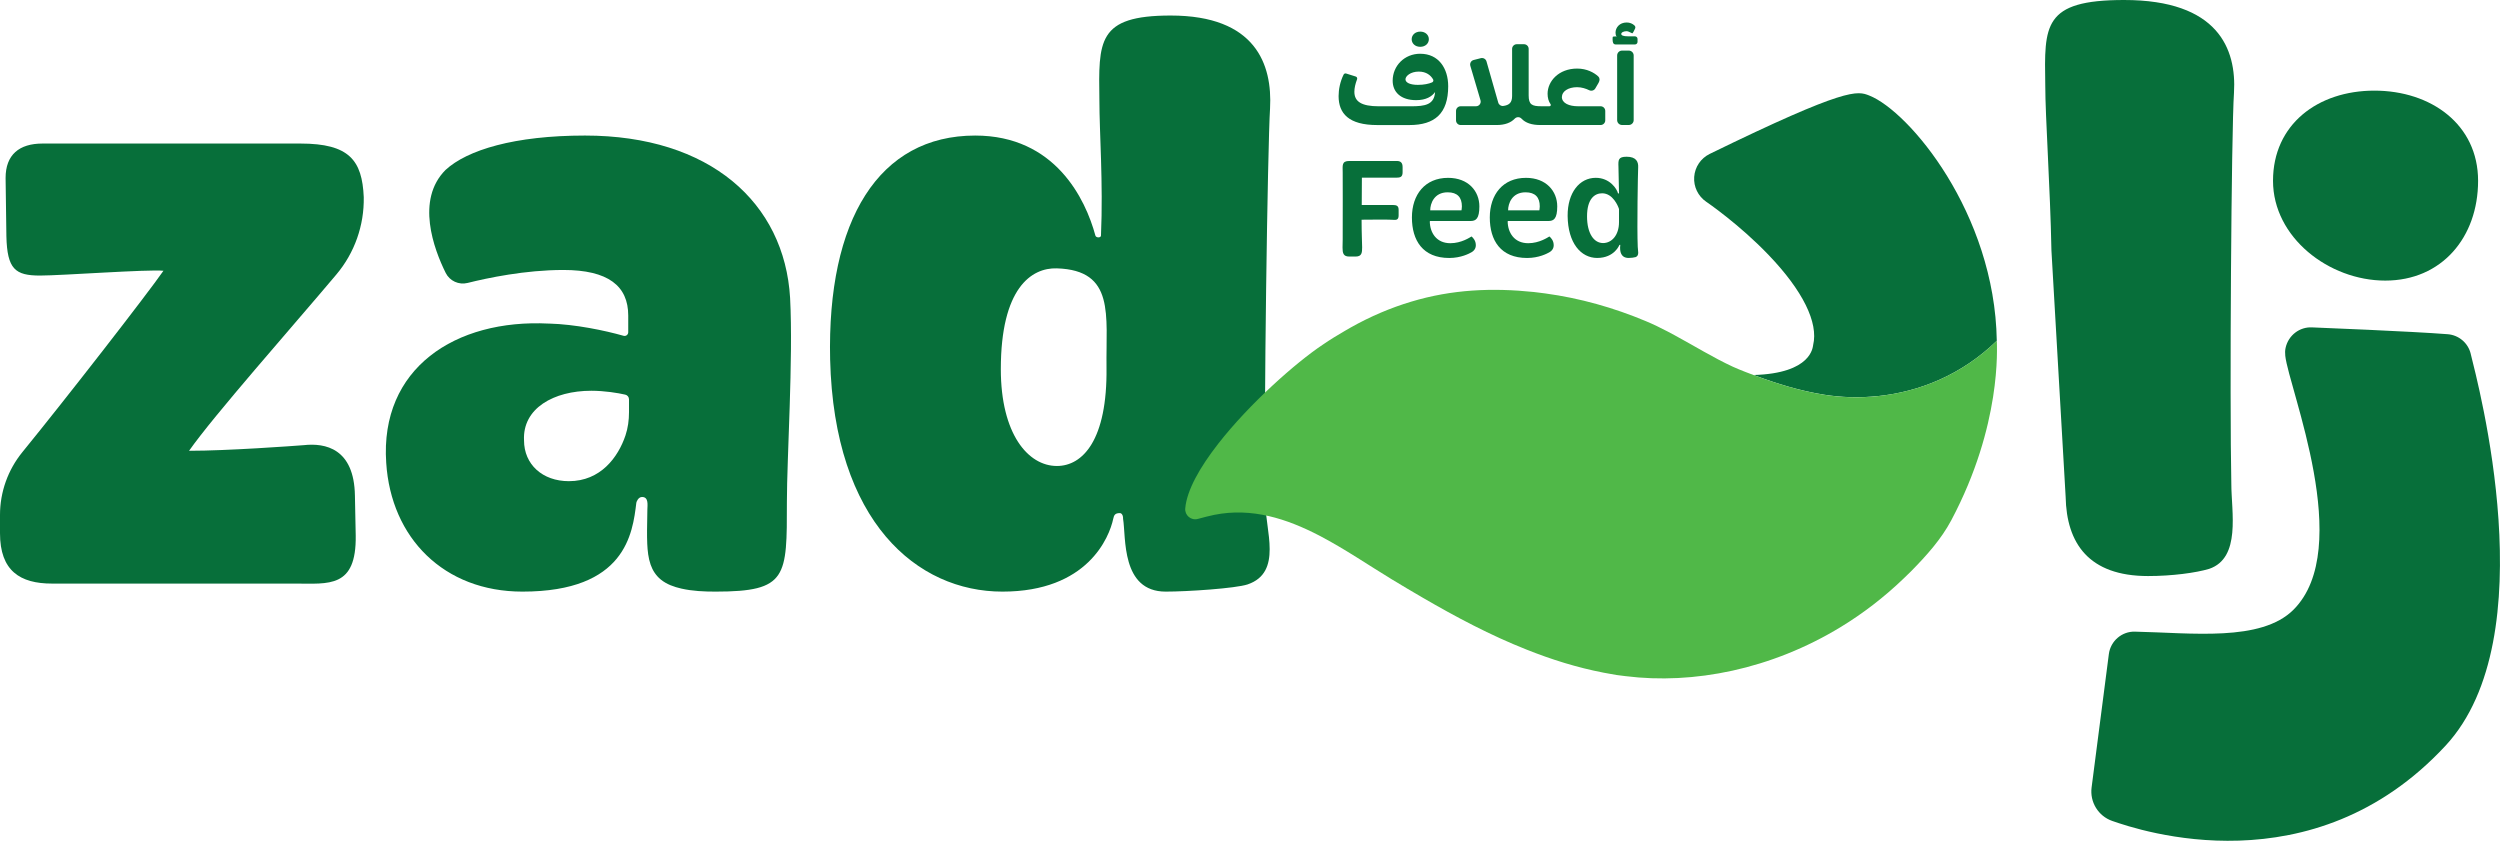 <svg width="446" height="150" viewBox="0 0 446 150" fill="none" xmlns="http://www.w3.org/2000/svg">
<g clip-path="url(#clip0_40_132)">
<path d="M365.976 44.69C365.764 33.563 364.875 20.84 364.875 15.129C364.717 4.568 364.401 0 378.942 0C395.697 0 399.017 8.705 398.543 16.555C398.069 23.409 397.752 71.464 398.069 86.31C398.069 91.308 399.83 99.544 394.116 101.483C391.744 102.196 387.475 102.767 383.211 102.767C372.623 102.767 368.67 96.915 368.512 88.635L365.976 44.685V44.69Z" fill="#076F3A"/>
<path d="M3.997 80.654C11.793 71.094 26.237 52.513 29.159 48.305C26.444 48.022 11.003 49.16 7.143 49.16C2.71 49.16 1.281 48.017 1.14 42.164L0.998 31.744C0.998 27.607 3.43 25.609 7.573 25.609H53.602C62.32 25.609 64.61 28.608 64.894 35.174C64.986 40.21 63.258 45.115 60.008 48.969C52.021 58.458 38.183 74.077 33.728 80.42C40.593 80.42 52.31 79.565 54.169 79.418C58.029 78.988 63.176 79.99 63.318 88.411L63.46 95.549C63.601 104.967 58.602 104.112 52.74 104.112H9.291C3.571 104.118 0 101.831 0 95.124V91.874C0 87.785 1.412 83.822 3.997 80.654Z" fill="#076F3A"/>
<path d="M97.924 57.723C102.656 57.854 107.88 58.954 111.244 59.906C111.664 60.026 112.078 59.71 112.078 59.269V56.297C112.078 51.016 108.507 48.163 100.497 48.163C93.687 48.163 86.943 49.595 83.421 50.477C81.856 50.869 80.231 50.129 79.511 48.686C77.39 44.423 74.146 35.653 79.484 30.318C83.344 26.752 91.779 24.182 104.358 24.182C126.658 24.182 139.956 36.17 140.954 53.156C141.526 64.006 140.381 81.704 140.381 89.555C140.381 102.925 140.506 105.544 127.661 105.544C125.622 105.544 123.555 105.457 121.56 105.005C120.257 104.711 118.943 104.248 117.89 103.393C117.034 102.697 116.429 101.766 116.069 100.726C115.655 99.539 115.529 98.265 115.469 97.018C115.399 95.44 115.442 93.861 115.469 92.282C115.48 91.814 115.486 91.351 115.491 90.883C115.502 90.115 115.753 88.662 114.543 88.662C113.845 88.662 113.539 89.555 113.523 89.685C112.863 95.129 111.642 105.544 93.202 105.544C79.195 105.544 69.757 95.979 68.901 82.564C67.756 65.721 81.196 56.874 97.918 57.729L97.924 57.723ZM101.495 85.842C107.138 85.842 110.273 81.579 111.582 77.687C112.029 76.353 112.214 74.948 112.214 73.538V71.241C112.214 70.838 111.942 70.49 111.544 70.403C110.23 70.103 107.863 69.711 105.492 69.711C98.774 69.711 93.197 72.852 93.486 78.563C93.486 82.848 96.773 85.842 101.49 85.842H101.495Z" fill="#076F3A"/>
<path d="M196.415 42.023C196.823 32.637 196.131 23.611 196.131 17.9C195.989 7.339 195.7 2.771 208.851 2.771C224.003 2.771 227.007 11.476 226.577 19.326C226.146 26.18 225.432 74.709 225.721 89.555C225.721 94.552 228.867 102.114 222.575 104.259C220.432 104.972 211.823 105.544 207.963 105.544C199.969 105.544 200.902 95.793 200.357 92.56C200.378 91.885 200.084 91.536 199.779 91.536C198.901 91.536 198.737 91.923 198.601 92.549C197.903 95.843 194.043 105.544 178.831 105.544C163.619 105.544 148.81 93.126 148.096 64.147C147.524 39.17 156.814 24.183 173.973 24.183C188.269 24.183 193.667 35.555 195.417 42.023C195.531 42.453 196.398 42.464 196.42 42.023H196.415ZM197.401 65.53C197.281 56.215 198.961 48.207 188.552 47.875C183.978 47.728 178.547 51.441 178.547 65.862C178.547 77.425 183.405 83.131 188.552 83.131C193.127 83.131 197.57 78.558 197.401 65.53Z" fill="#076F3A"/>
<path d="M240.753 28.717H249.193C249.973 28.717 250.224 29.142 250.224 29.823V30.726C250.224 31.576 249.82 31.701 249.04 31.701H242.961L242.934 36.568C244.09 36.595 247.181 36.568 248.484 36.568C249.215 36.568 249.515 36.769 249.515 37.444V38.397C249.515 39.05 249.286 39.273 248.686 39.224C247.955 39.148 244.515 39.175 242.907 39.197C242.907 41.603 243.005 43.509 243.005 44.113C243.005 45.066 242.956 45.768 241.849 45.768H240.693C239.641 45.768 239.51 45.142 239.51 44.162C239.51 43.885 239.537 43.362 239.537 42.709C239.564 39.099 239.537 31.271 239.537 30.748C239.537 29.518 239.313 28.717 240.742 28.717H240.753Z" fill="#076F3A"/>
<path d="M255.125 39.426L255.076 39.502C255.103 41.484 256.232 43.389 258.745 43.389C260.73 43.389 262.262 42.333 262.513 42.186C262.513 42.186 263.015 42.534 263.216 43.215C263.418 43.993 263.189 44.57 262.611 44.946C262.131 45.245 260.627 46.024 258.544 46.024C253.822 46.024 251.886 42.888 251.886 38.8C251.886 34.711 254.22 31.728 258.342 31.728C261.957 31.728 263.92 34.112 263.92 36.818C263.92 39.023 263.293 39.426 262.36 39.426H255.125ZM260.725 37.52C260.725 37.52 260.801 37.194 260.801 36.818C260.801 35.212 260 34.308 258.266 34.308C255.828 34.308 255.152 36.339 255.152 37.52H260.73H260.725Z" fill="#076F3A"/>
<path d="M269.018 39.426L268.969 39.502C268.996 41.484 270.125 43.389 272.638 43.389C274.623 43.389 276.155 42.333 276.406 42.186C276.406 42.186 276.907 42.534 277.109 43.215C277.311 43.993 277.082 44.57 276.504 44.946C276.024 45.245 274.519 46.024 272.436 46.024C267.715 46.024 265.779 42.888 265.779 38.8C265.779 34.711 268.113 31.728 272.235 31.728C275.849 31.728 277.812 34.112 277.812 36.818C277.812 39.023 277.185 39.426 276.253 39.426H269.018ZM274.617 37.52C274.617 37.52 274.694 37.194 274.694 36.818C274.694 35.212 273.892 34.308 272.158 34.308C269.721 34.308 269.045 36.339 269.045 37.52H274.623H274.617Z" fill="#076F3A"/>
<path d="M292.25 29.844C292.201 30.721 292.021 40.629 292.174 44.037C292.174 44.663 292.523 45.594 291.797 45.866C291.547 45.942 290.996 46.019 290.565 46.019C289.208 46.019 288.908 44.962 289.06 43.688H288.908C288.908 43.688 288.03 46.019 284.938 46.019C282.049 46.019 279.715 43.384 279.666 38.517C279.639 34.379 281.776 31.723 284.688 31.723C287.174 31.723 288.455 33.677 288.657 34.504H288.831C288.804 32.621 288.733 30.443 288.733 29.741C288.684 28.511 288.706 27.961 290.189 27.961C291.923 27.961 292.299 28.886 292.25 29.844ZM288.831 39.622V37.292C288.679 36.791 287.752 34.483 285.816 34.483C284.437 34.483 283.128 35.533 283.128 38.598C283.128 41.663 284.36 43.362 285.991 43.362C287.496 43.362 288.831 42.006 288.831 39.627V39.622Z" fill="#076F3A"/>
<path d="M253.375 8.351C254.285 8.351 254.907 7.752 254.907 6.996C254.907 6.239 254.285 5.64 253.375 5.64C252.464 5.64 251.843 6.255 251.843 6.996C251.843 7.736 252.443 8.351 253.375 8.351Z" fill="#076F3A"/>
<path d="M253.375 9.587C250.556 9.587 248.452 11.737 248.452 14.405C248.452 16.414 249.891 17.867 252.644 17.867C254.416 17.867 255.463 17.209 256.019 16.414C255.867 18.684 254.242 18.962 251.739 18.962H245.993C242.885 18.962 241.62 18.123 241.62 16.376C241.62 15.701 241.789 14.977 242.1 14.144C242.176 13.942 242.072 13.719 241.865 13.654L240.153 13.115C239.979 13.06 239.782 13.136 239.701 13.305C239.074 14.568 238.806 15.973 238.806 17.138C238.806 20.225 240.584 22.31 245.709 22.31H251.434C255.959 22.31 258.358 20.263 258.358 15.385C258.358 12.2 256.652 9.592 253.391 9.592L253.375 9.587ZM252.955 15.14C251.603 15.14 250.736 14.764 250.736 14.144C250.736 13.588 251.625 12.772 253.108 12.772C254.46 12.772 255.256 13.447 255.665 14.165C255.779 14.361 255.692 14.612 255.48 14.699C254.885 14.955 254.024 15.14 252.95 15.14H252.955Z" fill="#076F3A"/>
<path d="M278.646 17.285C278.646 16.332 279.731 15.554 281.351 15.554C282.158 15.554 282.927 15.809 283.51 16.093C283.908 16.289 284.382 16.152 284.606 15.771L285.184 14.775C285.451 14.318 285.407 13.899 285.135 13.643C284.399 12.957 283.085 12.233 281.367 12.233C278.085 12.233 276.089 14.481 276.089 16.73C276.089 17.475 276.269 18.091 276.624 18.591C276.733 18.744 276.618 18.956 276.427 18.956H274.955C273.292 18.956 272.714 18.657 272.714 17.024V8.721C272.714 8.264 272.344 7.888 271.88 7.888H270.593C270.135 7.888 269.759 8.259 269.759 8.721V17.122C269.759 18.308 269.241 18.76 268.189 18.902C267.785 18.956 267.404 18.7 267.289 18.308C266.837 16.724 265.675 12.657 265.19 10.953C265.065 10.523 264.623 10.268 264.187 10.376L262.9 10.703C262.442 10.817 262.175 11.291 262.306 11.743L264.121 17.889C264.28 18.423 263.882 18.956 263.325 18.956H260.588C260.13 18.956 259.754 19.326 259.754 19.789V21.471C259.754 21.929 260.125 22.304 260.588 22.304H267.011C268.462 22.304 269.53 21.896 270.223 21.172C270.561 20.818 271.111 20.813 271.444 21.172C272.158 21.934 273.276 22.304 274.775 22.304H285.544C286.002 22.304 286.378 21.934 286.378 21.471V19.789C286.378 19.332 286.007 18.956 285.544 18.956H281.498C279.988 18.956 278.636 18.439 278.636 17.285H278.646Z" fill="#076F3A"/>
<path d="M290.576 9.026H289.371C288.889 9.026 288.499 9.416 288.499 9.897V21.428C288.499 21.909 288.889 22.299 289.371 22.299H290.576C291.058 22.299 291.448 21.909 291.448 21.428V9.897C291.448 9.416 291.058 9.026 290.576 9.026Z" fill="#076F3A"/>
<path d="M290.407 6.478C289.633 6.478 289.23 6.321 289.23 6.059C289.23 5.76 289.72 5.564 290.184 5.564C290.603 5.564 291.154 6.021 291.252 5.918C291.4 5.76 291.683 5.128 291.683 5.128C291.792 4.943 291.759 4.709 291.607 4.562C291.263 4.225 290.767 4.012 290.205 4.012C288.919 4.012 288.21 4.927 288.21 5.825C288.21 6.125 288.275 6.364 288.39 6.56C288.39 6.56 287.774 6.571 287.746 6.582C287.719 6.593 287.746 7.475 287.746 7.475C287.746 7.731 287.954 7.932 288.205 7.932H291.678C291.934 7.932 292.136 7.725 292.136 7.475V6.941C292.136 6.685 291.928 6.484 291.678 6.484H290.407V6.478Z" fill="#076F3A"/>
<path d="M288.39 6.56C288.39 6.56 287.812 6.549 287.746 6.582C287.719 6.598 287.746 7.475 287.746 7.475" fill="#076F3A"/>
<path d="M288.39 6.56C288.39 6.56 287.806 6.538 287.746 6.582C287.681 6.631 287.746 7.475 287.746 7.475" fill="#076F3A"/>
<path d="M440.777 63.113C440.308 61.186 438.656 59.781 436.677 59.623C430.292 59.117 413.221 58.431 412.43 58.404C410.298 58.306 408.259 59.765 407.747 62.062C407.643 62.525 407.643 63.004 407.692 63.472C408.33 69.335 420.112 97.83 409.159 108.772C403.363 114.559 390.942 112.888 380.867 112.686C378.544 112.621 376.527 114.352 376.221 116.672L373.141 140.484C372.803 143.086 374.329 145.585 376.81 146.451C381.646 148.138 412.555 158.613 436.279 133.036C454.271 113.639 441.998 68.16 440.771 63.108L440.777 63.113Z" fill="#076F3A"/>
<path d="M425.532 50.058C435.619 50.058 442.091 42.328 442.091 32.256C442.091 22.184 433.678 16.169 423.591 16.169C413.504 16.169 405.506 22.184 405.506 32.256C405.506 42.328 415.445 50.058 425.532 50.058Z" fill="#076F3A"/>
<path d="M335.034 70.664C342.395 69.902 349.979 66.88 356.227 60.794C355.862 37.989 340.552 19.822 333.469 17.04C331.354 16.207 329.533 15.488 304.997 27.465C303.416 28.244 302.369 29.801 302.244 31.559C302.119 33.312 302.936 35 304.392 35.996C304.458 36.034 310.275 40.003 315.542 45.512C321.611 51.849 324.43 57.554 323.464 61.556C323.388 61.872 323.257 66.608 312.843 66.902C316.927 68.432 321.098 69.727 325.455 70.419C328.508 70.903 331.752 71.012 335.029 70.653L335.034 70.664Z" fill="#076F3A"/>
<path d="M356.233 60.788C356.233 60.788 356.233 60.788 356.228 60.794C349.979 66.875 342.395 69.902 335.034 70.664C331.758 71.023 328.513 70.914 325.46 70.43C321.109 69.733 316.933 68.437 312.849 66.913C312.347 66.722 311.846 66.537 311.344 66.341C310.603 66.053 309.877 65.753 309.169 65.438C305.586 63.777 302.201 61.67 298.706 59.781C298.297 59.563 297.888 59.346 297.479 59.128C296.219 58.464 294.938 57.843 293.619 57.293C287.894 54.892 281.874 53.188 275.653 52.345C274.977 52.252 274.317 52.176 273.652 52.094C266.259 51.327 259.078 51.604 251.712 53.831C248.163 54.898 244.559 56.4 240.889 58.469C240.578 58.638 240.268 58.823 239.957 59.008C238.621 59.781 237.285 60.598 235.982 61.491C231.195 64.675 222.913 71.998 217.313 79.184C214.075 83.338 211.725 87.448 211.447 90.698C211.338 91.934 212.493 92.903 213.693 92.576C214.696 92.304 215.852 92.004 216.61 91.852C223.305 90.507 229.537 92.522 235.382 95.559C239.908 97.922 244.204 100.867 248.299 103.355C250.104 104.444 251.925 105.538 253.74 106.584C259.743 110.073 265.904 113.345 272.327 115.882C276.782 117.662 281.34 119.089 286.094 120.009C286.847 120.161 287.616 120.297 288.368 120.417C288.771 120.471 289.197 120.537 289.6 120.575C289.753 120.586 289.884 120.613 290.036 120.629C302.064 122.137 315.979 119.432 328.443 111.826C332.314 109.464 336.059 106.611 339.554 103.257C340.012 102.827 340.47 102.386 340.923 101.929L340.967 101.885C343.693 99.109 346.304 96.213 348.109 92.816C357.149 75.787 356.233 61.921 356.238 60.788H356.233Z" fill="#50B848"/>
</g>
<defs>
<clipPath id="clip0_40_132">
<rect width="446" height="150" fill="white"/>
</clipPath>
</defs>
</svg>
